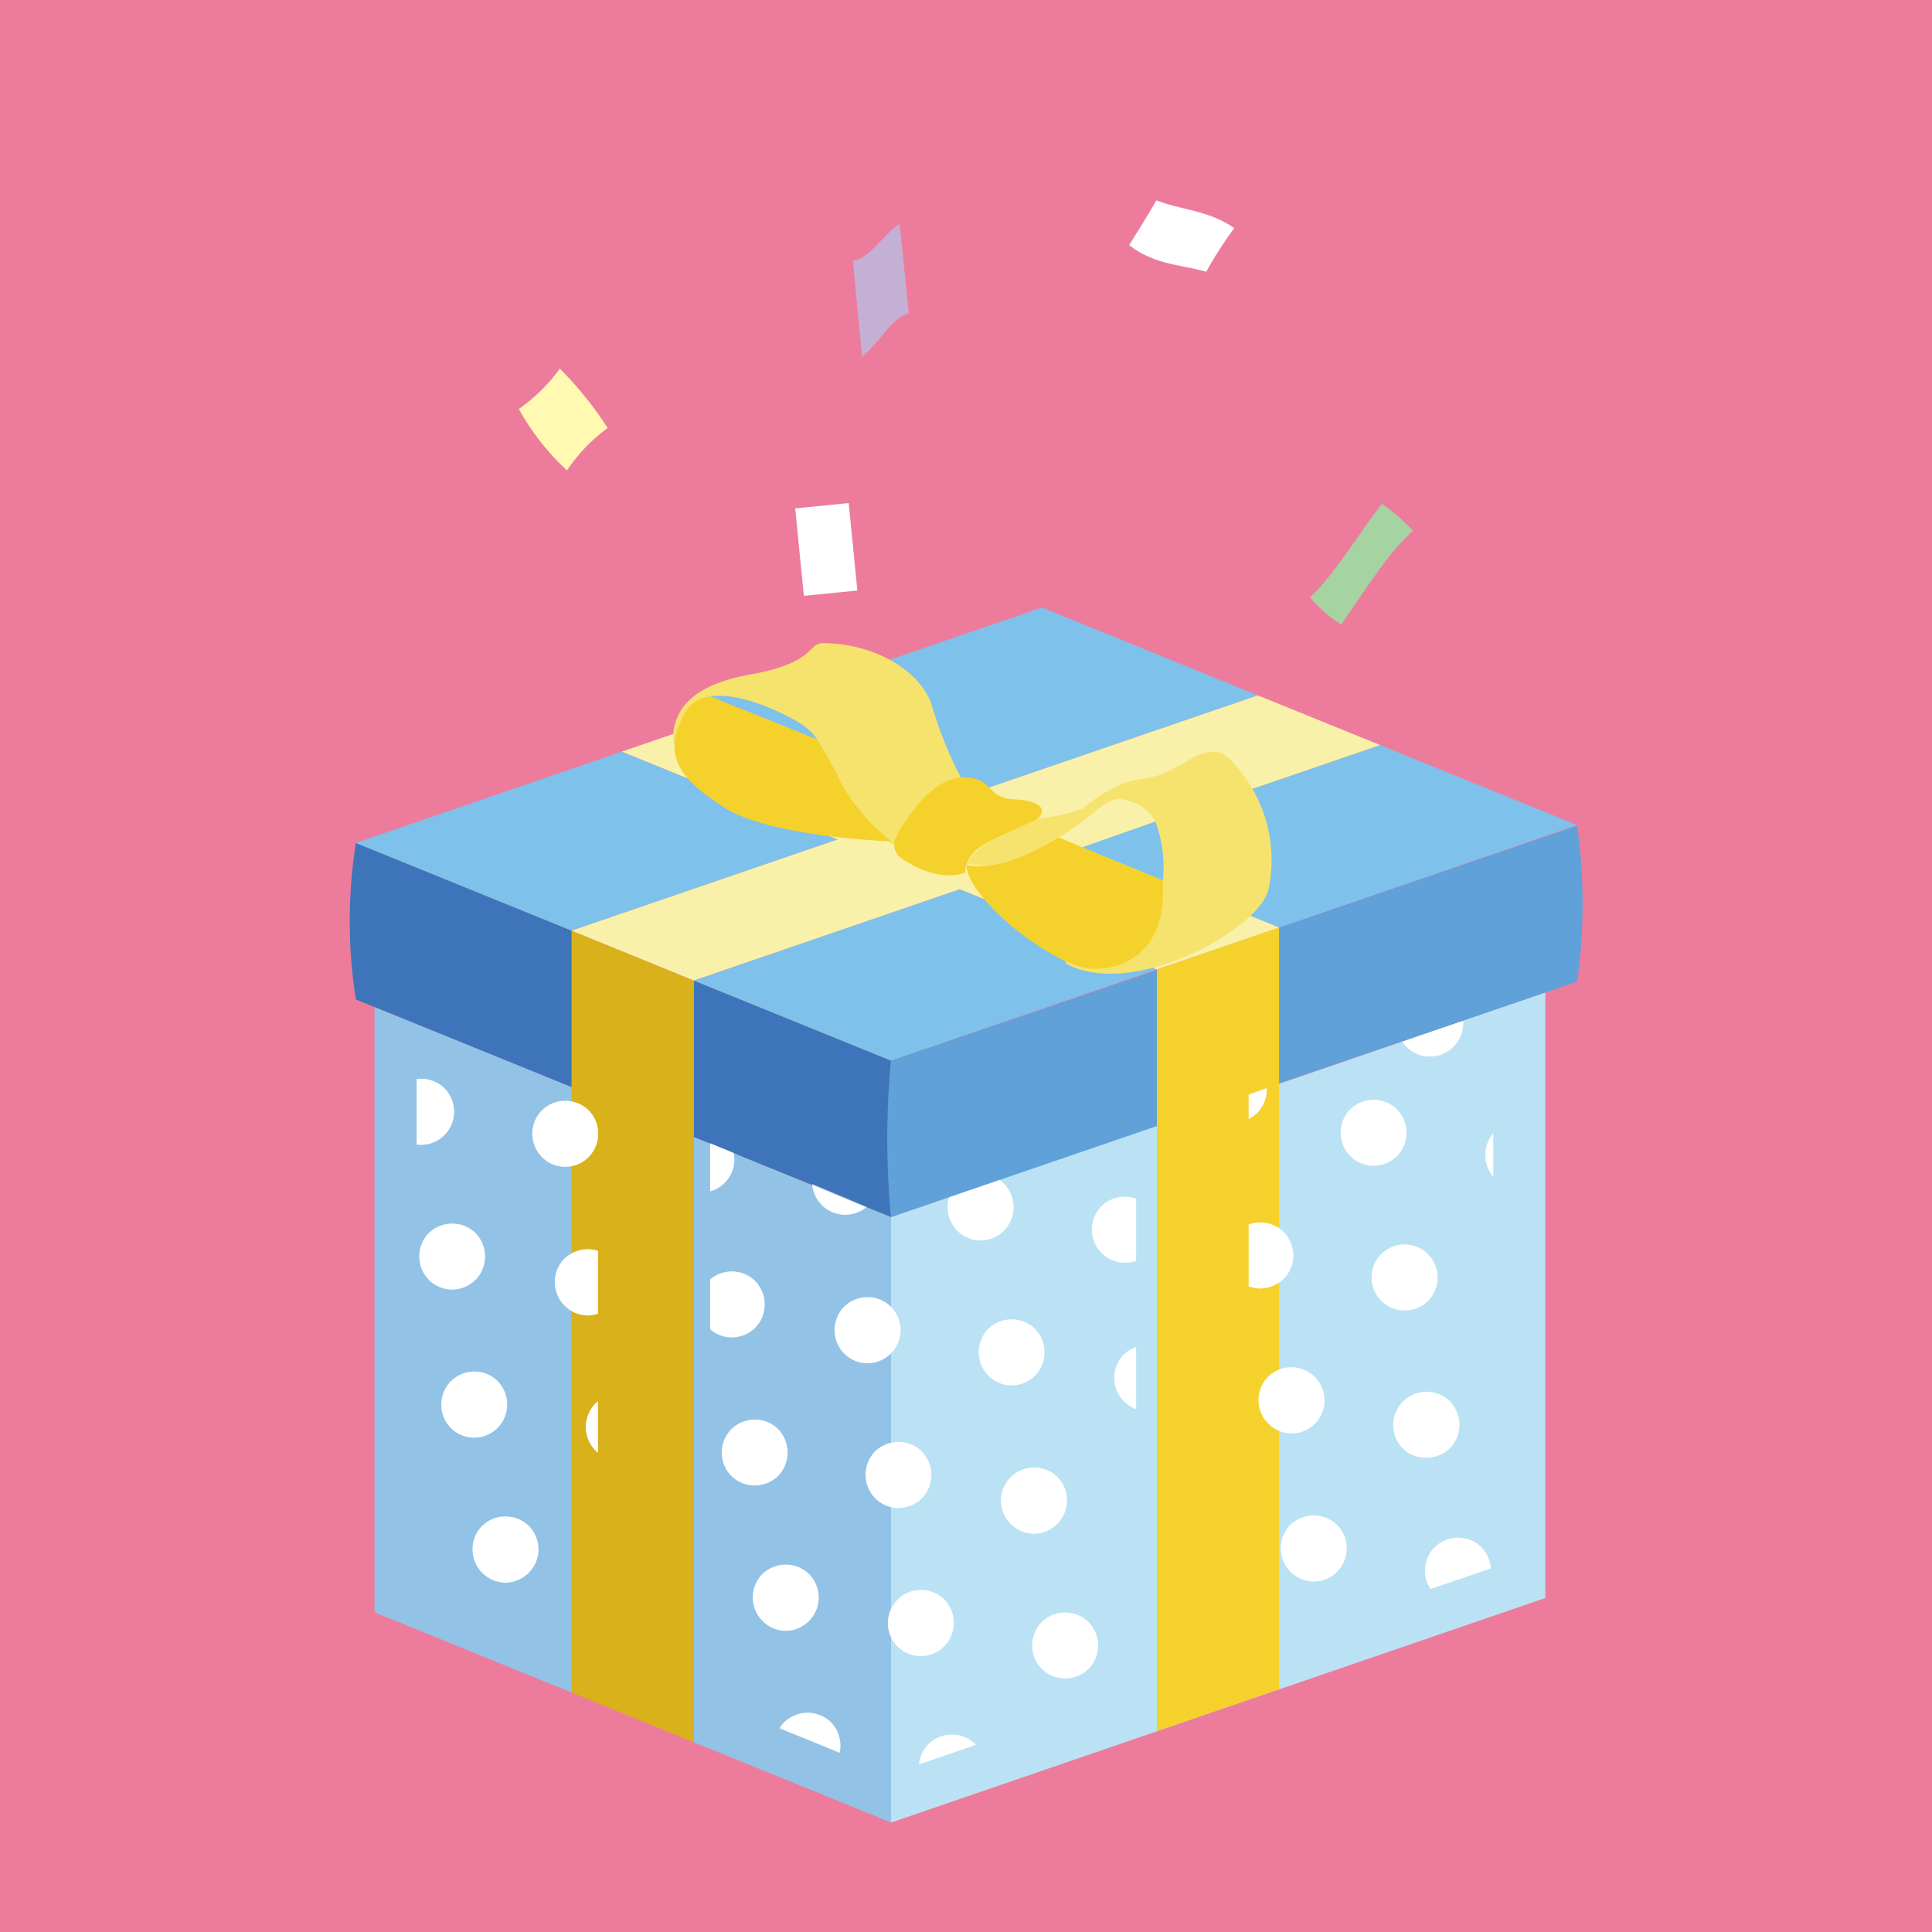 <svg id="레이어_1" data-name="레이어 1" xmlns="http://www.w3.org/2000/svg" xmlns:xlink="http://www.w3.org/1999/xlink" viewBox="0 0 124 124"><defs><style>.cls-1{fill:none;}.cls-2{fill:#ed7c9c;}.cls-3{fill:#bae2f4;}.cls-4{fill:#3e75ba;}.cls-5{fill:#f5d12b;}.cls-6{fill:#5fa1d8;}.cls-7{fill:#92c3e6;}.cls-8{fill:#d8b11b;}.cls-9{fill:#7ec1eb;}.cls-10{fill:#f9f1a9;}.cls-11,.cls-12{fill:#f6e36e;}.cls-11{stroke:#f6e36e;stroke-linecap:round;stroke-linejoin:round;stroke-width:0.5px;}.cls-13{fill:#a5d3a1;}.cls-14{fill:#c4b0d4;}.cls-15{fill:#fff;}.cls-16{fill:#fff9b1;}.cls-17{clip-path:url(#clip-path);}</style><clipPath id="clip-path"><path class="cls-1" d="M38.37,61.2v9.24L25.63,65.26a29.68,29.68,0,0,1,0-9.25Zm18.85,7.67L45.58,64.13v9.25l11.64,4.73Zm0,9.24v35.74l15.7-5.39V72.72ZM95.84,64.86l-15.7,5.39V106l15.7-5.39Zm-38.62,4a49.65,49.65,0,0,0,0,9.24l15.7-5.38V63.48ZM97.74,55l-17.6,6v9.25l17.6-6A33.9,33.9,0,0,0,97.74,55Zm-71,10.74v35.73l11.64,4.74V70.44Zm30.49,12.4L45.58,73.38v35.73l11.64,4.74ZM25.63,56,38.37,61.2l15.7-5.39L41.33,50.63Zm40.51-13.9-17.6,6,12.75,5.18,17.6-6Zm20,8.12-17.6,6L80.14,61l17.6-6ZM45.58,64.13l11.64,4.74,15.7-5.39L61.29,58.75Z"/></clipPath></defs><rect class="cls-2" width="124" height="124"/><polygon class="cls-3" points="57.18 78.12 99.17 63.71 99.17 102.56 57.18 116.97 57.18 78.12"/><path class="cls-4" d="M22.84,54.1a32.39,32.39,0,0,0,0,10.05l13.85,5.63V59.73Z"/><polygon class="cls-4" points="57.19 68.07 44.53 62.93 44.53 72.98 57.19 78.12 57.19 68.07"/><polygon class="cls-3" points="57.18 78.12 57.18 116.97 74.25 111.11 74.25 72.26 57.18 78.12"/><polygon class="cls-3" points="99.17 63.71 82.1 69.57 82.1 108.42 99.17 102.56 99.17 63.71"/><polygon class="cls-5" points="74.25 62.22 74.25 72.26 74.25 72.27 74.25 111.11 82.1 108.42 82.1 69.58 82.1 69.57 82.1 59.53 74.25 62.22"/><path class="cls-6" d="M57.18,68.07a54.44,54.44,0,0,0,0,10.05l17.07-5.85v-10Z"/><path class="cls-6" d="M101.23,53,82.1,59.53v10L101.23,63A36.51,36.51,0,0,0,101.23,53Z"/><polygon class="cls-7" points="24.04 64.64 24.04 103.48 36.69 108.63 36.69 69.78 24.04 64.64"/><polygon class="cls-7" points="57.19 78.12 44.53 72.98 44.53 111.82 57.19 116.97 57.19 78.12"/><polygon class="cls-8" points="36.69 59.73 36.69 69.78 36.69 69.78 36.69 108.63 44.53 111.82 44.53 72.98 44.53 72.98 44.53 62.93 36.69 59.73"/><polygon class="cls-9" points="22.84 54.1 36.69 59.73 53.76 53.88 39.91 48.24 22.84 54.1"/><polygon class="cls-9" points="66.88 38.99 47.75 45.55 61.6 51.19 80.73 44.63 66.88 38.99"/><polygon class="cls-9" points="88.58 47.82 69.45 54.38 82.1 59.53 101.23 52.96 88.58 47.82"/><polygon class="cls-9" points="44.53 62.93 57.18 68.07 74.25 62.22 61.6 57.07 44.53 62.93"/><polygon class="cls-10" points="88.58 47.82 80.73 44.63 61.6 51.19 47.75 45.55 39.91 48.24 53.76 53.88 36.69 59.73 44.53 62.93 61.6 57.07 74.25 62.22 82.1 59.53 69.45 54.38 88.58 47.82"/><path class="cls-11" d="M67.94,53.75s2.7-3.24,5.45-3.52c2.41-.24,3.85-2.5,5.22-1.46A8.9,8.9,0,0,1,81.18,57c-.58,2.47-8.46,6.81-12.56,4.67"/><path class="cls-11" d="M61.44,50a25.34,25.34,0,0,1-1.83-4.52C59,43.27,56,41.53,52.82,41.53c-.76,0-.52,1.28-4.58,2s-4.8,2.45-4.8,4a3.31,3.31,0,0,1,4.43-2.59c3.73,1.13,4.59,1.46,5.93,4.64a10,10,0,0,0,3.93,4.59"/><path class="cls-5" d="M57.86,55.09a1.08,1.08,0,0,1-.33-1.42c.78-1.41,2.54-4.05,4.71-3.76,1.52.2,1.12,1.32,2.91,1.4s2.46.86.69,1.7-3.77,1.16-3.91,3C61.93,56,60.33,56.78,57.86,55.09Z"/><path class="cls-5" d="M67.94,53.75l-.82.46c-3.75,1.95-5.1,1.28-5.1,1.28,0,2.14,5.65,6.66,8.16,6.69s4.46-1.62,4.46-4.83V56.5Z"/><path class="cls-10" d="M72.78,51.52c-1.82-.76-1.9.5-4.84,2.23l1.53.63,4.69-1.65A2.53,2.53,0,0,0,72.78,51.52Z"/><path class="cls-9" d="M74.16,52.73l-4.69,1.65,5.17,2.12A8.56,8.56,0,0,0,74.16,52.73Z"/><path class="cls-5" d="M54.19,50.64a35.44,35.44,0,0,0-1.74-3.19L45.6,44.7a2.19,2.19,0,0,0-1.68,1.13c-1.38,2.57-.45,4.08,2.57,6S57.2,54,57.2,54A13.67,13.67,0,0,1,54.19,50.64Z"/><path class="cls-9" d="M51.34,46.41c-1.08-.66-3.81-2-5.74-1.71l6.85,2.75A4,4,0,0,0,51.34,46.41Z"/><path class="cls-12" d="M66.66,52.54a13.64,13.64,0,0,0,4.25-1.21s-3.44,3.35-6.66,4.08a4.67,4.67,0,0,1-2.18,0s.37-1,2.24-1.81Z"/><path class="cls-13" d="M90.69,34.08c-1.54,1.29-3.07,3.83-4.61,6a8.92,8.92,0,0,1-2-1.74c1.54-1.44,3.07-4,4.61-6A10.9,10.9,0,0,1,90.69,34.08Z"/><path class="cls-14" d="M57.74,14.37c.2,1.9.39,3.81.59,5.76-1,.16-2,2-3,2.76-.19-2-.39-4-.59-6.16C55.73,16.69,56.74,15,57.74,14.37Z"/><path class="cls-15" d="M74.22,12.86c1.65.64,3.31.62,5,1.78a24.35,24.35,0,0,0-1.8,2.8c-1.65-.47-3.3-.43-4.95-1.71C73,14.89,73.62,13.9,74.22,12.86Z"/><path class="cls-16" d="M35.93,23.66A23,23,0,0,1,39,27.47a11,11,0,0,0-2.61,2.72,15.69,15.69,0,0,1-3.09-3.94A11.17,11.17,0,0,0,35.93,23.66Z"/><rect class="cls-15" x="50.22" y="33.54" width="5.64" height="3.45" transform="translate(23.18 91.53) rotate(-95.67)"/><g class="cls-17"><path class="cls-15" d="M79,127.62a2.15,2.15,0,0,1-.12-3h0a2.14,2.14,0,0,1,3-.12h0a2.15,2.15,0,0,1,.13,3h0a2.18,2.18,0,0,1-1.57.69h0A2.13,2.13,0,0,1,79,127.62Z"/><path class="cls-15" d="M86.3,119.75a2.14,2.14,0,0,1-.12-3h0a2.14,2.14,0,0,1,3-.13h0a2.15,2.15,0,0,1,.12,3h0a2.11,2.11,0,0,1-1.57.69h0A2.12,2.12,0,0,1,86.3,119.75Z"/><path class="cls-15" d="M93.57,111.88a2.14,2.14,0,0,1-.13-3h0a2.16,2.16,0,0,1,3-.13h0a2.14,2.14,0,0,1,.12,3h0a2.11,2.11,0,0,1-1.57.69h0A2.13,2.13,0,0,1,93.57,111.88Z"/><path class="cls-15" d="M100.83,104a2.16,2.16,0,0,1-.12-3h0a2.15,2.15,0,0,1,3-.12h0a2.14,2.14,0,0,1,.12,3h0a2.14,2.14,0,0,1-1.57.7h0A2.18,2.18,0,0,1,100.83,104Z"/><path class="cls-15" d="M108.09,96.15a2.15,2.15,0,0,1-.11-3h0a2.15,2.15,0,0,1,3-.12h0a2.15,2.15,0,0,1,.11,3h0a2.12,2.12,0,0,1-1.57.68h0A2.21,2.21,0,0,1,108.09,96.15Z"/><path class="cls-15" d="M115.37,88.28a2.15,2.15,0,0,1-.13-3h0a2.14,2.14,0,0,1,3-.12h0a2.15,2.15,0,0,1,.12,3h0a2.12,2.12,0,0,1-1.58.68h0A2.09,2.09,0,0,1,115.37,88.28Z"/><path class="cls-15" d="M122.63,80.4a2.14,2.14,0,0,1-.12-3h0a2.14,2.14,0,0,1,3-.12h0a2.14,2.14,0,0,1,.13,3h0a2.15,2.15,0,0,1-1.58.68h0A2.06,2.06,0,0,1,122.63,80.4Z"/><path class="cls-15" d="M70.34,126a2.13,2.13,0,0,1-.11-3h0a2.14,2.14,0,0,1,3-.12h0a2.14,2.14,0,0,1,.11,3h0a2.1,2.1,0,0,1-1.57.7h0A2.09,2.09,0,0,1,70.34,126Z"/><path class="cls-15" d="M77.6,118.11a2.15,2.15,0,0,1-.11-3h0a2.14,2.14,0,0,1,3-.12h0a2.13,2.13,0,0,1,.12,3h0a2.14,2.14,0,0,1-1.57.7h0A2.17,2.17,0,0,1,77.6,118.11Z"/><path class="cls-15" d="M84.88,110.24a2.13,2.13,0,0,1-.13-3h0a2.15,2.15,0,0,1,3-.12h0a2.15,2.15,0,0,1,.12,3h0a2.17,2.17,0,0,1-1.58.69h0A2.1,2.1,0,0,1,84.88,110.24Z"/><path class="cls-15" d="M92.14,102.37a2.13,2.13,0,0,1-.12-3h0a2.13,2.13,0,0,1,3-.12h0a2.15,2.15,0,0,1,.12,3h0a2.13,2.13,0,0,1-1.58.69h0A2.1,2.1,0,0,1,92.14,102.37Z"/><path class="cls-15" d="M99.4,94.51a2.15,2.15,0,0,1-.12-3h0a2.14,2.14,0,0,1,3-.12h0a2.13,2.13,0,0,1,.13,3h0a2.16,2.16,0,0,1-1.58.7h0A2.19,2.19,0,0,1,99.4,94.51Z"/><path class="cls-15" d="M106.67,86.64a2.14,2.14,0,0,1-.13-3h0a2.15,2.15,0,0,1,3-.12h0a2.14,2.14,0,0,1,.12,3h0a2.13,2.13,0,0,1-1.57.69h0A2.16,2.16,0,0,1,106.67,86.64Z"/><path class="cls-15" d="M113.93,78.77a2.15,2.15,0,0,1-.12-3h0a2.14,2.14,0,0,1,3-.11h0a2.15,2.15,0,0,1,.12,3h0a2.15,2.15,0,0,1-1.57.68h0A2.16,2.16,0,0,1,113.93,78.77Z"/><path class="cls-15" d="M121.19,70.89a2.14,2.14,0,0,1-.12-3h0a2.13,2.13,0,0,1,3-.12h0a2.13,2.13,0,0,1,.13,3h0a2.12,2.12,0,0,1-1.57.68h0A2.11,2.11,0,0,1,121.19,70.89Z"/><path class="cls-15" d="M61.09,124.55a2.15,2.15,0,0,1-.13-3h0a2.15,2.15,0,0,1,3-.12h0a2.14,2.14,0,0,1,.12,3h0a2.14,2.14,0,0,1-1.57.7h0A2.18,2.18,0,0,1,61.09,124.55Z"/><path class="cls-15" d="M68.35,116.68a2.16,2.16,0,0,1-.13-3h0a2.14,2.14,0,0,1,3-.12h0a2.13,2.13,0,0,1,.12,3h0a2.09,2.09,0,0,1-1.56.68h0A2.12,2.12,0,0,1,68.35,116.68Z"/><path class="cls-15" d="M75.61,108.81a2.15,2.15,0,0,1-.12-3h0a2.16,2.16,0,0,1,3-.11h0a2.13,2.13,0,0,1,.11,3h0a2.1,2.1,0,0,1-1.57.68h0A2.14,2.14,0,0,1,75.61,108.81Z"/><path class="cls-15" d="M82.88,100.93a2.13,2.13,0,0,1-.12-3h0a2.15,2.15,0,0,1,3-.11h0a2.13,2.13,0,0,1,.11,3h0a2.09,2.09,0,0,1-1.57.69h0A2.11,2.11,0,0,1,82.88,100.93Z"/><path class="cls-15" d="M90.14,93.07A2.15,2.15,0,0,1,90,90h0a2.14,2.14,0,0,1,3-.12h0a2.17,2.17,0,0,1,.13,3h0a2.17,2.17,0,0,1-1.58.68h0A2.15,2.15,0,0,1,90.14,93.07Z"/><path class="cls-15" d="M97.41,85.2a2.14,2.14,0,0,1-.12-3h0a2.15,2.15,0,0,1,3-.12h0a2.15,2.15,0,0,1,.12,3h0a2.15,2.15,0,0,1-1.58.69h0A2.08,2.08,0,0,1,97.41,85.2Z"/><path class="cls-15" d="M104.68,77.33a2.14,2.14,0,0,1-.13-3h0a2.15,2.15,0,0,1,3-.11h0a2.14,2.14,0,0,1,.12,3h0a2.13,2.13,0,0,1-1.58.69h0A2.06,2.06,0,0,1,104.68,77.33Z"/><path class="cls-15" d="M111.94,69.46a2.13,2.13,0,0,1-.12-3h0a2.13,2.13,0,0,1,3-.12h0a2.14,2.14,0,0,1,.13,3h0a2.17,2.17,0,0,1-1.57.7h0A2.14,2.14,0,0,1,111.94,69.46Z"/><path class="cls-15" d="M119.2,61.6a2.15,2.15,0,0,1-.12-3h0a2.15,2.15,0,0,1,3-.12h0a2.15,2.15,0,0,1,.12,3h0a2.16,2.16,0,0,1-1.57.69h0A2.22,2.22,0,0,1,119.2,61.6Z"/><path class="cls-15" d="M52.38,122.9a2.13,2.13,0,0,1-.11-3h0a2.15,2.15,0,0,1,3-.12h0a2.13,2.13,0,0,1,.11,3h0a2.09,2.09,0,0,1-1.57.69h0A2.15,2.15,0,0,1,52.38,122.9Z"/><path class="cls-15" d="M59.65,115a2.15,2.15,0,0,1-.12-3h0a2.15,2.15,0,0,1,3-.12h0a2.14,2.14,0,0,1,.12,3h0a2.14,2.14,0,0,1-1.58.7h0A2.19,2.19,0,0,1,59.65,115Z"/><path class="cls-15" d="M66.92,107.17a2.14,2.14,0,0,1-.12-3h0a2.14,2.14,0,0,1,3-.12h0a2.14,2.14,0,0,1,.13,3h0a2.19,2.19,0,0,1-1.58.68h0A2.15,2.15,0,0,1,66.92,107.17Z"/><path class="cls-15" d="M74.18,99.3a2.15,2.15,0,0,1-.12-3h0a2.14,2.14,0,0,1,3-.12h0a2.15,2.15,0,0,1,.12,3h0a2.12,2.12,0,0,1-1.58.68h0A2.12,2.12,0,0,1,74.18,99.3Z"/><path class="cls-15" d="M81.45,91.42a2.14,2.14,0,0,1-.12-3h0a2.13,2.13,0,0,1,3-.1h0a2.13,2.13,0,0,1,.12,3h0a2.12,2.12,0,0,1-1.58.68h0A2.08,2.08,0,0,1,81.45,91.42Z"/><path class="cls-15" d="M88.71,83.55a2.13,2.13,0,0,1-.12-3h0a2.14,2.14,0,0,1,3-.12h0a2.15,2.15,0,0,1,.13,3h0a2.17,2.17,0,0,1-1.57.68h0A2.12,2.12,0,0,1,88.71,83.55Z"/><path class="cls-15" d="M96,75.69a2.15,2.15,0,0,1-.12-3h0a2.15,2.15,0,0,1,3-.12h0a2.14,2.14,0,0,1,.12,3h0a2.14,2.14,0,0,1-1.57.7h0A2.15,2.15,0,0,1,96,75.69Z"/><path class="cls-15" d="M103.23,67.82a2.17,2.17,0,0,1-.12-3h0a2.15,2.15,0,0,1,3-.12h0a2.14,2.14,0,0,1,.12,3h0a2.11,2.11,0,0,1-1.57.69h0A2.12,2.12,0,0,1,103.23,67.82Z"/><path class="cls-15" d="M110.5,60a2.13,2.13,0,0,1-.11-3h0a2.13,2.13,0,0,1,3-.13h0a2.14,2.14,0,0,1,.12,3h0a2.11,2.11,0,0,1-1.57.69h0A2.17,2.17,0,0,1,110.5,60Z"/><path class="cls-15" d="M117.76,52.09a2.15,2.15,0,0,1-.11-3h0a2.15,2.15,0,0,1,3-.12h0a2.14,2.14,0,0,1,.12,3h0a2.16,2.16,0,0,1-1.58.7h0A2.22,2.22,0,0,1,117.76,52.09Z"/><path class="cls-15" d="M43.13,121.47a2.15,2.15,0,0,1-.12-3h0a2.14,2.14,0,0,1,3-.11h0a2.13,2.13,0,0,1,.13,3h0a2.13,2.13,0,0,1-1.57.69h0A2.15,2.15,0,0,1,43.13,121.47Z"/><path class="cls-15" d="M50.39,113.6a2.16,2.16,0,0,1-.12-3h0a2.15,2.15,0,0,1,3-.12h0a2.15,2.15,0,0,1,.12,3h0a2.14,2.14,0,0,1-1.57.68h0A2.17,2.17,0,0,1,50.39,113.6Z"/><path class="cls-15" d="M57.66,105.73a2.13,2.13,0,0,1-.11-3h0a2.13,2.13,0,0,1,3-.13h0a2.15,2.15,0,0,1,.11,3h0a2.09,2.09,0,0,1-1.56.69h0A2.09,2.09,0,0,1,57.66,105.73Z"/><path class="cls-15" d="M64.92,97.86a2.13,2.13,0,0,1-.11-3h0a2.15,2.15,0,0,1,3-.12h0a2.13,2.13,0,0,1,.11,3h0a2.12,2.12,0,0,1-1.57.7h0A2.13,2.13,0,0,1,64.92,97.86Z"/><path class="cls-15" d="M72.2,90a2.13,2.13,0,0,1-.13-3h0a2.15,2.15,0,0,1,3-.12h0a2.14,2.14,0,0,1,.12,3h0a2.14,2.14,0,0,1-1.58.7h0A2.15,2.15,0,0,1,72.2,90Z"/><path class="cls-15" d="M79.46,82.13a2.16,2.16,0,0,1-.13-3h0a2.15,2.15,0,0,1,3-.12h0a2.15,2.15,0,0,1,.13,3h0a2.21,2.21,0,0,1-1.59.69h0A2.15,2.15,0,0,1,79.46,82.13Z"/><path class="cls-15" d="M86.72,74.26a2.15,2.15,0,0,1-.12-3h0a2.15,2.15,0,0,1,3-.12h0a2.15,2.15,0,0,1,.12,3h0a2.14,2.14,0,0,1-1.58.68h0A2.13,2.13,0,0,1,86.72,74.26Z"/><path class="cls-15" d="M101.25,58.52a2.15,2.15,0,0,1-.12-3h0a2.14,2.14,0,0,1,3-.11h0a2.14,2.14,0,0,1,.13,3h0a2.16,2.16,0,0,1-1.57.69h0A2.13,2.13,0,0,1,101.25,58.52Z"/><path class="cls-15" d="M108.51,50.65a2.15,2.15,0,0,1-.12-3h0a2.14,2.14,0,0,1,3-.12h0a2.13,2.13,0,0,1,.13,3h0a2.16,2.16,0,0,1-1.57.69h0A2.11,2.11,0,0,1,108.51,50.65Z"/><path class="cls-15" d="M34.43,119.83a2.15,2.15,0,0,1-.11-3h0a2.13,2.13,0,0,1,3-.12h0a2.17,2.17,0,0,1,.13,3h0a2.16,2.16,0,0,1-1.59.68h0A2.13,2.13,0,0,1,34.43,119.83Z"/><path class="cls-15" d="M41.7,112a2.14,2.14,0,0,1-.12-3h0a2.15,2.15,0,0,1,3-.11h0a2.13,2.13,0,0,1,.12,3h0a2.13,2.13,0,0,1-1.58.69h0A2.13,2.13,0,0,1,41.7,112Z"/><path class="cls-15" d="M49,104.09a2.13,2.13,0,0,1-.13-3h0a2.15,2.15,0,0,1,3-.12h0a2.14,2.14,0,0,1,.12,3h0a2.11,2.11,0,0,1-1.58.7h0A2.1,2.1,0,0,1,49,104.09Z"/><path class="cls-15" d="M56.23,96.22a2.15,2.15,0,0,1-.13-3h0a2.15,2.15,0,0,1,3-.12h0a2.15,2.15,0,0,1,.13,3h0a2.21,2.21,0,0,1-1.59.69h0A2.1,2.1,0,0,1,56.23,96.22Z"/><path class="cls-15" d="M63.49,88.35a2.15,2.15,0,0,1-.12-3h0a2.15,2.15,0,0,1,3-.12h0a2.15,2.15,0,0,1,.12,3h0a2.13,2.13,0,0,1-1.57.69h0A2.11,2.11,0,0,1,63.49,88.35Z"/><path class="cls-15" d="M70.76,80.48a2.14,2.14,0,0,1-.13-3h0a2.15,2.15,0,0,1,3-.12h0a2.13,2.13,0,0,1,.12,3h0a2.13,2.13,0,0,1-1.57.69h0A2.13,2.13,0,0,1,70.76,80.48Z"/><path class="cls-15" d="M99.82,49a2.14,2.14,0,0,1-.12-3h0a2.15,2.15,0,0,1,3-.13h0a2.15,2.15,0,0,1,.13,3h0a2.16,2.16,0,0,1-1.58.69h0A2.11,2.11,0,0,1,99.82,49Z"/><path class="cls-15" d="M114.35,33.27a2.15,2.15,0,0,1-.12-3h0a2.13,2.13,0,0,1,3-.12h0a2.15,2.15,0,0,1,.12,3h0a2.13,2.13,0,0,1-1.58.69h0A2.08,2.08,0,0,1,114.35,33.27Z"/><path class="cls-15" d="M17.91,126.26a2.14,2.14,0,0,1-.12-3h0a2.15,2.15,0,0,1,3-.13h0a2.15,2.15,0,0,1,.12,3h0a2.13,2.13,0,0,1-1.57.69h0A2.12,2.12,0,0,1,17.91,126.26Z"/><path class="cls-15" d="M25.18,118.4a2.15,2.15,0,0,1-.12-3h0a2.14,2.14,0,0,1,3-.12h0a2.14,2.14,0,0,1,.12,3h0a2.12,2.12,0,0,1-1.57.7h0A2.13,2.13,0,0,1,25.18,118.4Z"/><path class="cls-15" d="M32.44,110.53a2.15,2.15,0,0,1-.12-3h0a2.14,2.14,0,0,1,3-.12h0a2.13,2.13,0,0,1,.13,3h0a2.16,2.16,0,0,1-1.57.69h0A2.2,2.2,0,0,1,32.44,110.53Z"/><path class="cls-15" d="M39.71,102.66a2.14,2.14,0,0,1-.12-3h0a2.15,2.15,0,0,1,3-.12h0a2.15,2.15,0,0,1,.11,3h0a2.13,2.13,0,0,1-1.57.69h0A2.18,2.18,0,0,1,39.71,102.66Z"/><path class="cls-15" d="M47,94.79a2.14,2.14,0,0,1-.12-3h0a2.15,2.15,0,0,1,3-.13h0a2.17,2.17,0,0,1,.13,3h0a2.16,2.16,0,0,1-1.59.68h0A2.13,2.13,0,0,1,47,94.79Z"/><path class="cls-15" d="M54.24,86.93a2.14,2.14,0,0,1-.12-3h0a2.14,2.14,0,0,1,3-.12h0a2.13,2.13,0,0,1,.12,3h0a2.15,2.15,0,0,1-1.58.69h0A2.15,2.15,0,0,1,54.24,86.93Z"/><path class="cls-15" d="M23.75,108.88a2.11,2.11,0,0,1-.12-3h0a2.14,2.14,0,0,1,3-.13h0a2.16,2.16,0,0,1,.13,3h0a2.17,2.17,0,0,1-1.58.7h0A2.07,2.07,0,0,1,23.75,108.88Z"/><path class="cls-15" d="M31,101a2.15,2.15,0,0,1-.12-3h0a2.15,2.15,0,0,1,3-.12h0a2.13,2.13,0,0,1,.12,3h0a2.16,2.16,0,0,1-1.58.7h0A2.18,2.18,0,0,1,31,101Z"/><path class="cls-15" d="M38.27,93.15a2.15,2.15,0,0,1-.12-3h0a2.15,2.15,0,0,1,3-.12h0a2.14,2.14,0,0,1,.12,3h0a2.14,2.14,0,0,1-1.58.7h0A2.21,2.21,0,0,1,38.27,93.15Z"/><path class="cls-15" d="M45.54,85.28a2.15,2.15,0,0,1-.13-3h0a2.14,2.14,0,0,1,3-.12h0a2.15,2.15,0,0,1,.12,3h0a2.15,2.15,0,0,1-1.57.68h0A2.12,2.12,0,0,1,45.54,85.28Z"/><path class="cls-15" d="M7.22,115.33a2.15,2.15,0,0,1-.12-3h0a2.15,2.15,0,0,1,3-.12h0a2.13,2.13,0,0,1,.12,3h0a2.13,2.13,0,0,1-1.57.69h0A2.19,2.19,0,0,1,7.22,115.33Z"/><path class="cls-15" d="M14.49,107.46a2.16,2.16,0,0,1-.13-3h0a2.15,2.15,0,0,1,3-.12h0a2.13,2.13,0,0,1,.11,3h0a2.09,2.09,0,0,1-1.57.69h0A2.16,2.16,0,0,1,14.49,107.46Z"/><path class="cls-15" d="M21.75,99.58a2.15,2.15,0,0,1-.11-3h0a2.13,2.13,0,0,1,3-.11h0a2.14,2.14,0,0,1,.12,3h0a2.14,2.14,0,0,1-1.57.68h0A2.15,2.15,0,0,1,21.75,99.58Z"/><path class="cls-15" d="M29,91.71a2.13,2.13,0,0,1-.12-3h0a2.14,2.14,0,0,1,3-.13h0a2.15,2.15,0,0,1,.12,3h0a2.09,2.09,0,0,1-1.58.69h0A2.08,2.08,0,0,1,29,91.71Z"/><path class="cls-15" d="M36.29,83.85a2.14,2.14,0,0,1-.13-3h0a2.15,2.15,0,0,1,3-.12h0a2.14,2.14,0,0,1,.12,3h0a2.14,2.14,0,0,1-1.58.7h0A2.1,2.1,0,0,1,36.29,83.85Z"/><path class="cls-15" d="M13.06,97.93a2.11,2.11,0,0,1-.12-3h0a2.13,2.13,0,0,1,3-.12h0a2.14,2.14,0,0,1,.12,3h0a2.12,2.12,0,0,1-1.58.68h0A2.06,2.06,0,0,1,13.06,97.93Z"/><path class="cls-15" d="M20.32,90.07a2.15,2.15,0,0,1-.12-3h0a2.15,2.15,0,0,1,3-.11h0a2.15,2.15,0,0,1,.12,3h0a2.17,2.17,0,0,1-1.57.68h0A2.13,2.13,0,0,1,20.32,90.07Z"/><path class="cls-15" d="M27.58,82.2a2.15,2.15,0,0,1-.12-3h0a2.16,2.16,0,0,1,3-.12h0a2.15,2.15,0,0,1,.12,3h0a2.16,2.16,0,0,1-1.57.69h0A2.17,2.17,0,0,1,27.58,82.2Z"/><path class="cls-15" d="M34.85,74.33a2.13,2.13,0,0,1-.13-3h0a2.15,2.15,0,0,1,3-.13h0a2.14,2.14,0,0,1,.12,3h0a2.11,2.11,0,0,1-1.57.69h0A2.08,2.08,0,0,1,34.85,74.33Z"/><path class="cls-15" d="M-3.47,104.37a2.13,2.13,0,0,1-.11-3h0a2.15,2.15,0,0,1,3-.12h0a2.14,2.14,0,0,1,.11,3h0A2.12,2.12,0,0,1-2,105h0A2.13,2.13,0,0,1-3.47,104.37Z"/><path class="cls-15" d="M3.79,96.51a2.15,2.15,0,0,1-.11-3h0a2.15,2.15,0,0,1,3-.12h0a2.15,2.15,0,0,1,.11,3h0a2.13,2.13,0,0,1-1.57.69h0A2.19,2.19,0,0,1,3.79,96.51Z"/><path class="cls-15" d="M11.07,88.64a2.13,2.13,0,0,1-.12-3h0a2.13,2.13,0,0,1,3-.13h0a2.16,2.16,0,0,1,.13,3h0a2.2,2.2,0,0,1-1.58.69h0A2.06,2.06,0,0,1,11.07,88.64Z"/><path class="cls-15" d="M18.33,80.77a2.14,2.14,0,0,1-.12-3h0a2.14,2.14,0,0,1,3-.13h0a2.14,2.14,0,0,1,.13,3h0a2.14,2.14,0,0,1-1.58.7h0A2.14,2.14,0,0,1,18.33,80.77Z"/><path class="cls-15" d="M25.6,72.91a2.16,2.16,0,0,1-.13-3h0a2.15,2.15,0,0,1,3-.12h0a2.14,2.14,0,0,1,.12,3h0a2.13,2.13,0,0,1-1.58.69h0A2.16,2.16,0,0,1,25.6,72.91Z"/><path class="cls-15" d="M2.37,87a2.13,2.13,0,0,1-.12-3h0a2.13,2.13,0,0,1,3-.12h0a2.14,2.14,0,0,1,.12,3h0a2.14,2.14,0,0,1-1.57.7h0A2.13,2.13,0,0,1,2.37,87Z"/><path class="cls-15" d="M9.63,79.13a2.15,2.15,0,0,1-.12-3h0a2.14,2.14,0,0,1,3-.12h0a2.12,2.12,0,0,1,.12,3h0a2.11,2.11,0,0,1-1.56.7h0A2.18,2.18,0,0,1,9.63,79.13Z"/><path class="cls-15" d="M16.89,71.26a2.15,2.15,0,0,1-.12-3h0a2.15,2.15,0,0,1,3-.12h0a2.14,2.14,0,0,1,.12,3h0a2.13,2.13,0,0,1-1.57.69h0A2.15,2.15,0,0,1,16.89,71.26Z"/><path class="cls-15" d="M.38,77.69a2.14,2.14,0,0,1-.12-3h0a2.13,2.13,0,0,1,3-.12h0a2.16,2.16,0,0,1,.13,3h0a2.15,2.15,0,0,1-1.58.68h0A2.08,2.08,0,0,1,.38,77.69Z"/><path class="cls-15" d="M7.64,69.83a2.15,2.15,0,0,1-.12-3h0a2.14,2.14,0,0,1,3-.12h0a2.14,2.14,0,0,1,.13,3h0a2.13,2.13,0,0,1-1.57.68h0A2.14,2.14,0,0,1,7.64,69.83Z"/><path class="cls-15" d="M14.91,62a2.14,2.14,0,0,1-.13-3h0a2.15,2.15,0,0,1,3-.12h0a2.15,2.15,0,0,1,.12,3h0a2.16,2.16,0,0,1-1.57.69h0A2.13,2.13,0,0,1,14.91,62Z"/><path class="cls-15" d="M22.17,54.09a2.15,2.15,0,0,1-.12-3h0a2.14,2.14,0,0,1,3-.12h0a2.14,2.14,0,0,1,.12,3h0a2.14,2.14,0,0,1-1.56.69h0A2.09,2.09,0,0,1,22.17,54.09Z"/><path class="cls-15" d="M-1.06,68.18a2.15,2.15,0,0,1-.11-3h0a2.13,2.13,0,0,1,3-.11h0a2.14,2.14,0,0,1,.12,3H2a2.15,2.15,0,0,1-1.57.68h0A2.09,2.09,0,0,1-1.06,68.18Z"/><path class="cls-15" d="M6.2,60.31a2.13,2.13,0,0,1-.11-3h0a2.14,2.14,0,0,1,3-.13h0a2.16,2.16,0,0,1,.11,3h0a2.08,2.08,0,0,1-1.57.68h0A2.12,2.12,0,0,1,6.2,60.31Z"/><path class="cls-15" d="M13.48,52.44a2.13,2.13,0,0,1-.13-3h0a2.15,2.15,0,0,1,3-.12h0a2.14,2.14,0,0,1,.12,3h0a2.13,2.13,0,0,1-1.58.69h0A2.06,2.06,0,0,1,13.48,52.44Z"/><path class="cls-15" d="M20.74,44.58a2.15,2.15,0,0,1-.12-3h0a2.13,2.13,0,0,1,3-.12h0a2.16,2.16,0,0,1,.13,3h0a2.2,2.2,0,0,1-1.58.69h0A2.11,2.11,0,0,1,20.74,44.58Z"/><path class="cls-15" d="M64.17,75.73l-3.26,1.12a2.14,2.14,0,0,0,2,2.77,2.14,2.14,0,0,0,1.46-3.71A1.88,1.88,0,0,0,64.17,75.73Z"/><path class="cls-15" d="M52.8,77.4a2.13,2.13,0,0,0,2.83.06L52.13,76A2.13,2.13,0,0,0,52.8,77.4Z"/><path class="cls-15" d="M43.8,72.64a2.17,2.17,0,0,0-.37.31A2.15,2.15,0,0,0,45,76.55a2.17,2.17,0,0,0,1.58-.7A2.12,2.12,0,0,0,47.09,74Z"/><path class="cls-15" d="M80.14,70.25v1.57a2.11,2.11,0,0,0,.6-.44,2.14,2.14,0,0,0,.56-1.54Z"/><path class="cls-15" d="M90,66.86a2.23,2.23,0,0,0,.32.38,2.14,2.14,0,0,0,3.59-1.72Z"/></g></svg>
